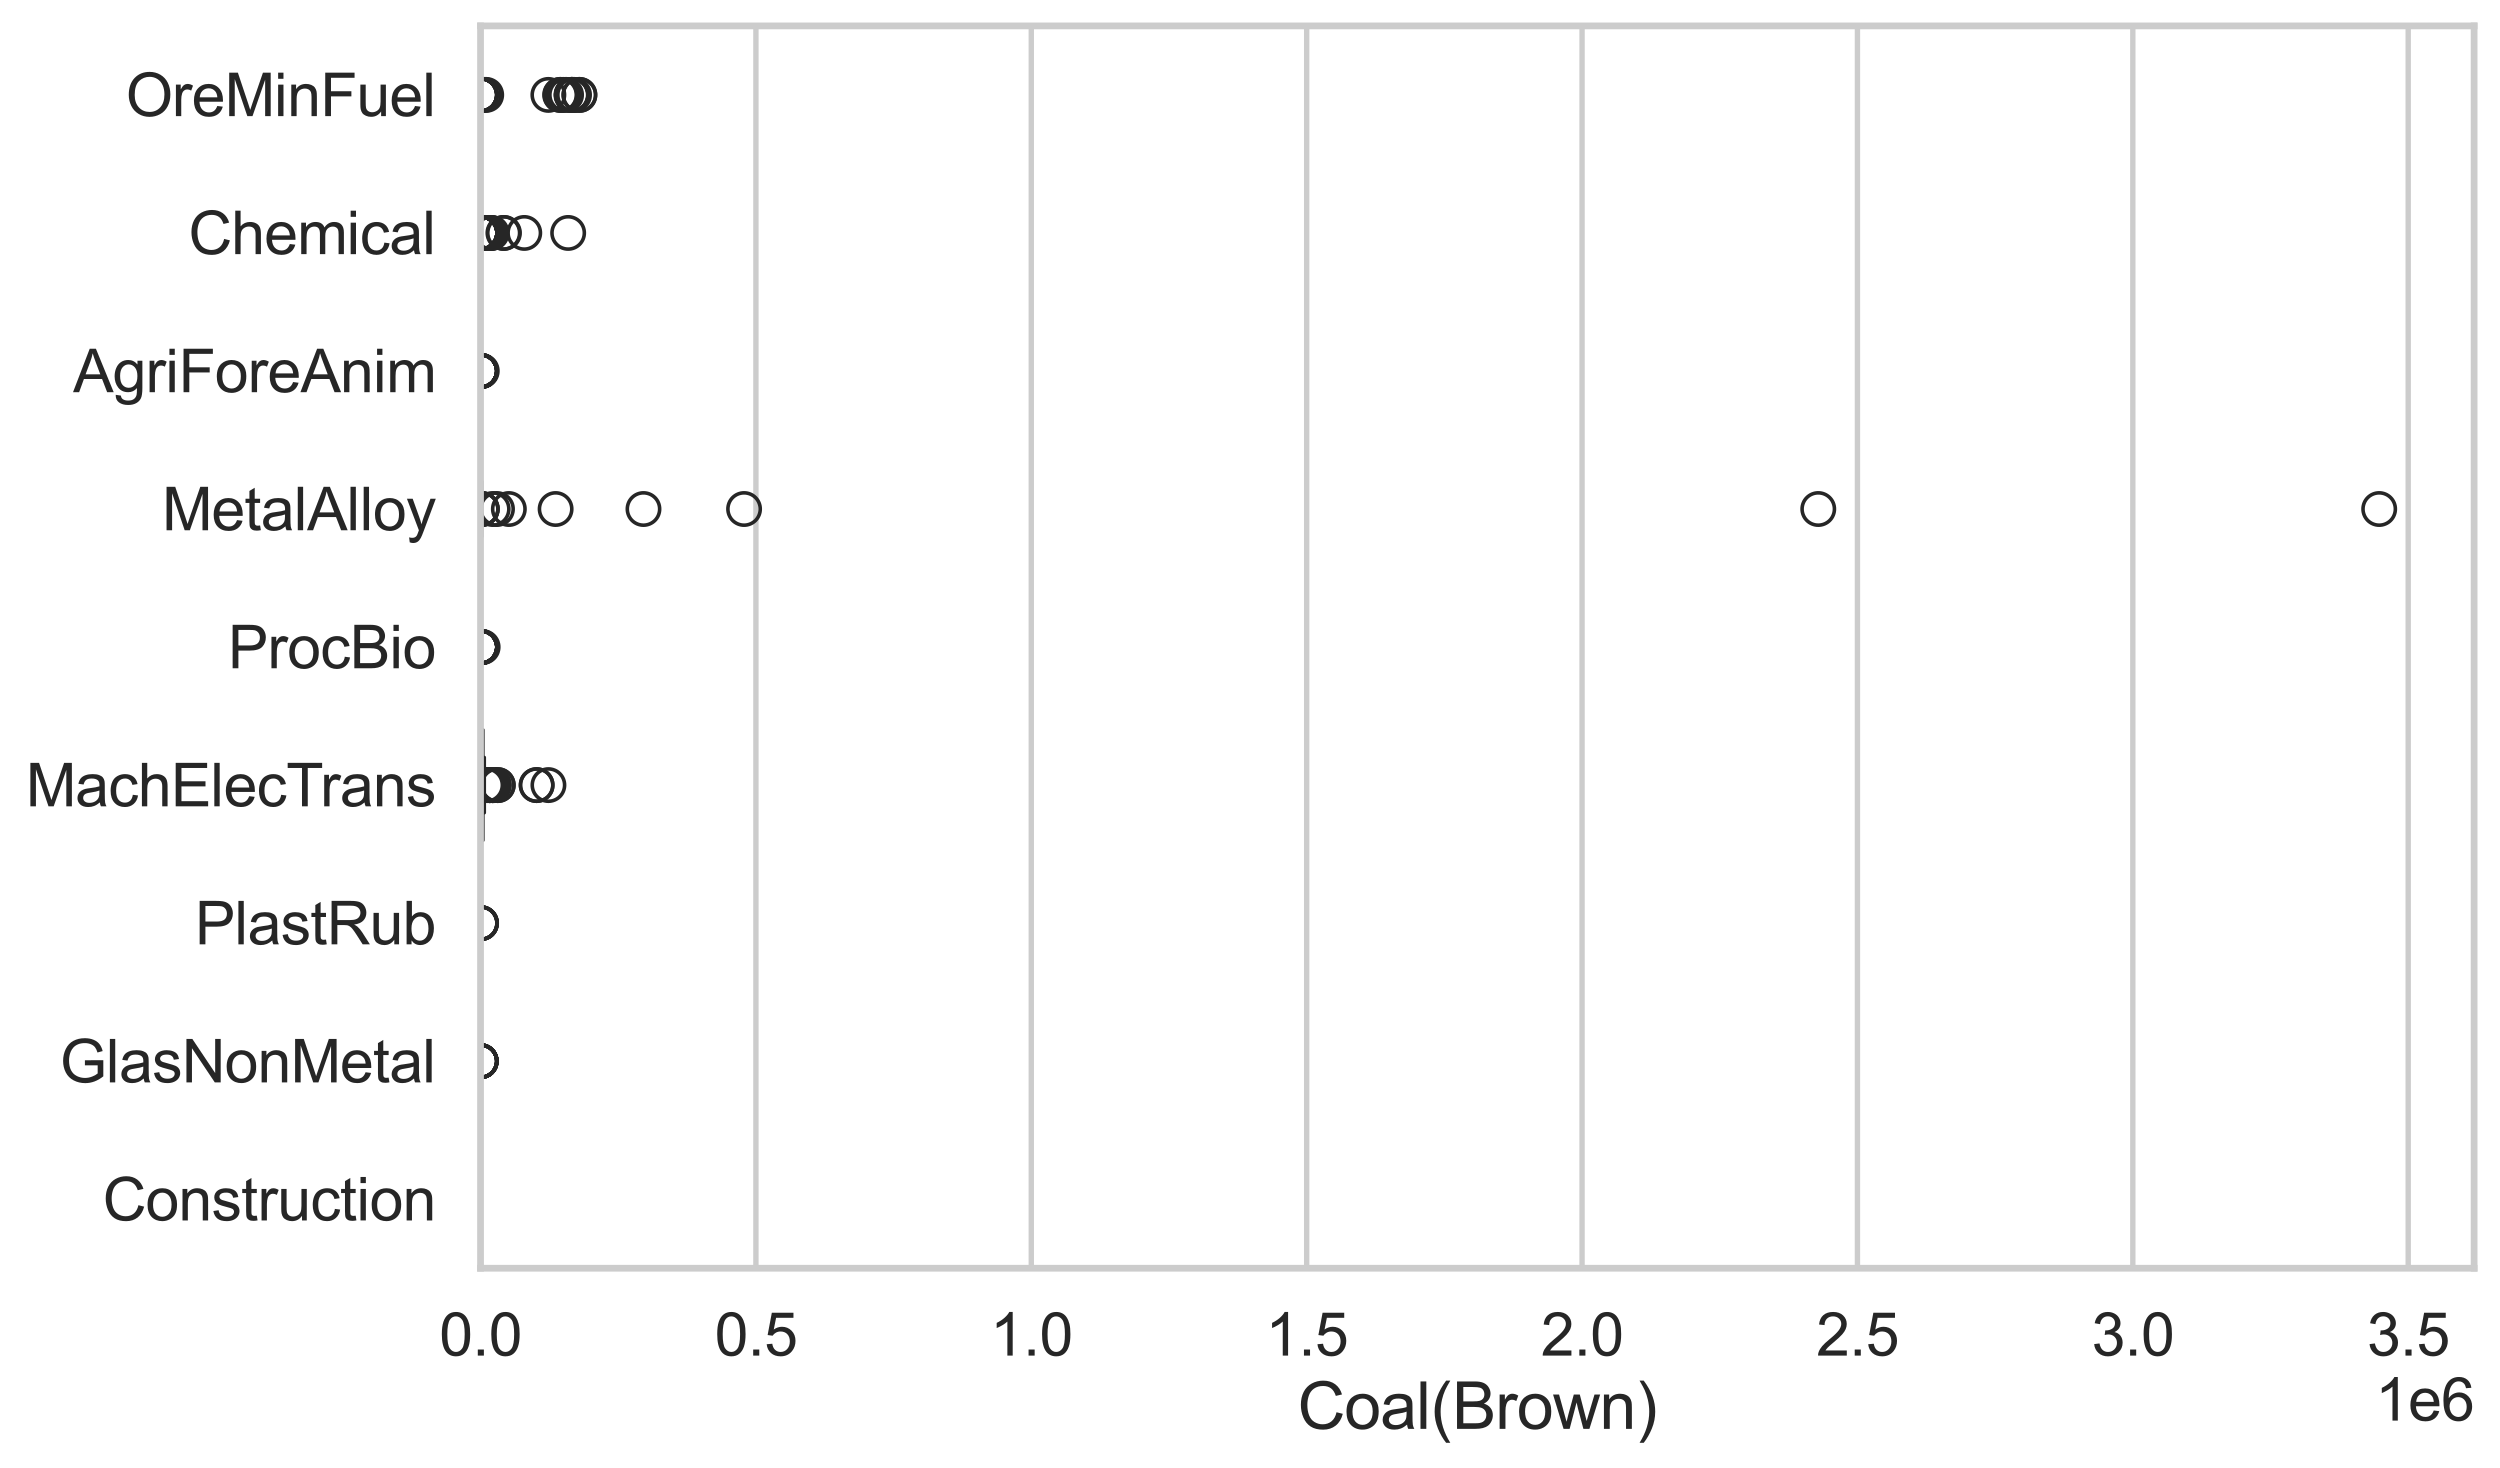 <?xml version="1.0" encoding="utf-8" standalone="no"?>
<!DOCTYPE svg PUBLIC "-//W3C//DTD SVG 1.1//EN"
  "http://www.w3.org/Graphics/SVG/1.1/DTD/svg11.dtd">
<svg xmlns:xlink="http://www.w3.org/1999/xlink" width="695.577pt" height="408.542pt" viewBox="0 0 695.577 408.542" xmlns="http://www.w3.org/2000/svg" version="1.1">
 <defs>
  <style type="text/css">*{stroke-linejoin: round; stroke-linecap: butt}</style>
 </defs>
 <g id="figure_1">
  <g id="patch_1">
   <path d="M 0 408.542 
L 695.577 408.542 
L 695.577 0 
L 0 0 
z
" style="fill: #ffffff"/>
  </g>
  <g id="axes_1">
   <g id="patch_2">
    <path d="M 133.697 352.86 
L 688.377 352.86 
L 688.377 7.2 
L 133.697 7.2 
z
" style="fill: #ffffff"/>
   </g>
   <g id="matplotlib.axis_1">
    <g id="xtick_1">
     <g id="line2d_1">
      <path d="M 133.697 352.86 
L 133.697 7.2 
" clip-path="url(#pe0e0d4c6db)" style="fill: none; stroke: #cccccc; stroke-width: 1.5; stroke-linecap: round"/>
     </g>
     <g id="text_1">
      <!-- 0.0 -->
      <g style="fill: #262626" transform="translate(122.229 377.17) scale(0.165 -0.165)">
       <defs>
        <path id="ArialMT-30" d="M 266 2259 
Q 266 3072 433 3567 
Q 600 4063 929 4331 
Q 1259 4600 1759 4600 
Q 2128 4600 2406 4451 
Q 2684 4303 2865 4023 
Q 3047 3744 3150 3342 
Q 3253 2941 3253 2259 
Q 3253 1453 3087 958 
Q 2922 463 2592 192 
Q 2263 -78 1759 -78 
Q 1097 -78 719 397 
Q 266 969 266 2259 
z
M 844 2259 
Q 844 1131 1108 757 
Q 1372 384 1759 384 
Q 2147 384 2411 759 
Q 2675 1134 2675 2259 
Q 2675 3391 2411 3762 
Q 2147 4134 1753 4134 
Q 1366 4134 1134 3806 
Q 844 3388 844 2259 
z
" transform="scale(0.016)"/>
        <path id="ArialMT-2e" d="M 581 0 
L 581 641 
L 1222 641 
L 1222 0 
L 581 0 
z
" transform="scale(0.016)"/>
       </defs>
       <use xlink:href="#ArialMT-30"/>
       <use xlink:href="#ArialMT-2e" transform="translate(55.615 0)"/>
       <use xlink:href="#ArialMT-30" transform="translate(83.398 0)"/>
      </g>
     </g>
    </g>
    <g id="xtick_2">
     <g id="line2d_2">
      <path d="M 210.317 352.86 
L 210.317 7.2 
" clip-path="url(#pe0e0d4c6db)" style="fill: none; stroke: #cccccc; stroke-width: 1.5; stroke-linecap: round"/>
     </g>
     <g id="text_2">
      <!-- 0.5 -->
      <g style="fill: #262626" transform="translate(198.85 377.17) scale(0.165 -0.165)">
       <defs>
        <path id="ArialMT-35" d="M 266 1200 
L 856 1250 
Q 922 819 1161 601 
Q 1400 384 1738 384 
Q 2144 384 2425 690 
Q 2706 997 2706 1503 
Q 2706 1984 2436 2262 
Q 2166 2541 1728 2541 
Q 1456 2541 1237 2417 
Q 1019 2294 894 2097 
L 366 2166 
L 809 4519 
L 3088 4519 
L 3088 3981 
L 1259 3981 
L 1013 2750 
Q 1425 3038 1878 3038 
Q 2478 3038 2890 2622 
Q 3303 2206 3303 1553 
Q 3303 931 2941 478 
Q 2500 -78 1738 -78 
Q 1113 -78 717 272 
Q 322 622 266 1200 
z
" transform="scale(0.016)"/>
       </defs>
       <use xlink:href="#ArialMT-30"/>
       <use xlink:href="#ArialMT-2e" transform="translate(55.615 0)"/>
       <use xlink:href="#ArialMT-35" transform="translate(83.398 0)"/>
      </g>
     </g>
    </g>
    <g id="xtick_3">
     <g id="line2d_3">
      <path d="M 286.937 352.86 
L 286.937 7.2 
" clip-path="url(#pe0e0d4c6db)" style="fill: none; stroke: #cccccc; stroke-width: 1.5; stroke-linecap: round"/>
     </g>
     <g id="text_3">
      <!-- 1.0 -->
      <g style="fill: #262626" transform="translate(275.47 377.17) scale(0.165 -0.165)">
       <defs>
        <path id="ArialMT-31" d="M 2384 0 
L 1822 0 
L 1822 3584 
Q 1619 3391 1289 3197 
Q 959 3003 697 2906 
L 697 3450 
Q 1169 3672 1522 3987 
Q 1875 4303 2022 4600 
L 2384 4600 
L 2384 0 
z
" transform="scale(0.016)"/>
       </defs>
       <use xlink:href="#ArialMT-31"/>
       <use xlink:href="#ArialMT-2e" transform="translate(55.615 0)"/>
       <use xlink:href="#ArialMT-30" transform="translate(83.398 0)"/>
      </g>
     </g>
    </g>
    <g id="xtick_4">
     <g id="line2d_4">
      <path d="M 363.557 352.86 
L 363.557 7.2 
" clip-path="url(#pe0e0d4c6db)" style="fill: none; stroke: #cccccc; stroke-width: 1.5; stroke-linecap: round"/>
     </g>
     <g id="text_4">
      <!-- 1.5 -->
      <g style="fill: #262626" transform="translate(352.09 377.17) scale(0.165 -0.165)">
       <use xlink:href="#ArialMT-31"/>
       <use xlink:href="#ArialMT-2e" transform="translate(55.615 0)"/>
       <use xlink:href="#ArialMT-35" transform="translate(83.398 0)"/>
      </g>
     </g>
    </g>
    <g id="xtick_5">
     <g id="line2d_5">
      <path d="M 440.177 352.86 
L 440.177 7.2 
" clip-path="url(#pe0e0d4c6db)" style="fill: none; stroke: #cccccc; stroke-width: 1.5; stroke-linecap: round"/>
     </g>
     <g id="text_5">
      <!-- 2.0 -->
      <g style="fill: #262626" transform="translate(428.71 377.17) scale(0.165 -0.165)">
       <defs>
        <path id="ArialMT-32" d="M 3222 541 
L 3222 0 
L 194 0 
Q 188 203 259 391 
Q 375 700 629 1000 
Q 884 1300 1366 1694 
Q 2113 2306 2375 2664 
Q 2638 3022 2638 3341 
Q 2638 3675 2398 3904 
Q 2159 4134 1775 4134 
Q 1369 4134 1125 3890 
Q 881 3647 878 3216 
L 300 3275 
Q 359 3922 746 4261 
Q 1134 4600 1788 4600 
Q 2447 4600 2831 4234 
Q 3216 3869 3216 3328 
Q 3216 3053 3103 2787 
Q 2991 2522 2730 2228 
Q 2469 1934 1863 1422 
Q 1356 997 1212 845 
Q 1069 694 975 541 
L 3222 541 
z
" transform="scale(0.016)"/>
       </defs>
       <use xlink:href="#ArialMT-32"/>
       <use xlink:href="#ArialMT-2e" transform="translate(55.615 0)"/>
       <use xlink:href="#ArialMT-30" transform="translate(83.398 0)"/>
      </g>
     </g>
    </g>
    <g id="xtick_6">
     <g id="line2d_6">
      <path d="M 516.797 352.86 
L 516.797 7.2 
" clip-path="url(#pe0e0d4c6db)" style="fill: none; stroke: #cccccc; stroke-width: 1.5; stroke-linecap: round"/>
     </g>
     <g id="text_6">
      <!-- 2.5 -->
      <g style="fill: #262626" transform="translate(505.33 377.17) scale(0.165 -0.165)">
       <use xlink:href="#ArialMT-32"/>
       <use xlink:href="#ArialMT-2e" transform="translate(55.615 0)"/>
       <use xlink:href="#ArialMT-35" transform="translate(83.398 0)"/>
      </g>
     </g>
    </g>
    <g id="xtick_7">
     <g id="line2d_7">
      <path d="M 593.417 352.86 
L 593.417 7.2 
" clip-path="url(#pe0e0d4c6db)" style="fill: none; stroke: #cccccc; stroke-width: 1.5; stroke-linecap: round"/>
     </g>
     <g id="text_7">
      <!-- 3.0 -->
      <g style="fill: #262626" transform="translate(581.95 377.17) scale(0.165 -0.165)">
       <defs>
        <path id="ArialMT-33" d="M 269 1209 
L 831 1284 
Q 928 806 1161 595 
Q 1394 384 1728 384 
Q 2125 384 2398 659 
Q 2672 934 2672 1341 
Q 2672 1728 2419 1979 
Q 2166 2231 1775 2231 
Q 1616 2231 1378 2169 
L 1441 2663 
Q 1497 2656 1531 2656 
Q 1891 2656 2178 2843 
Q 2466 3031 2466 3422 
Q 2466 3731 2256 3934 
Q 2047 4138 1716 4138 
Q 1388 4138 1169 3931 
Q 950 3725 888 3313 
L 325 3413 
Q 428 3978 793 4289 
Q 1159 4600 1703 4600 
Q 2078 4600 2393 4439 
Q 2709 4278 2876 4000 
Q 3044 3722 3044 3409 
Q 3044 3113 2884 2869 
Q 2725 2625 2413 2481 
Q 2819 2388 3044 2092 
Q 3269 1797 3269 1353 
Q 3269 753 2831 336 
Q 2394 -81 1725 -81 
Q 1122 -81 723 278 
Q 325 638 269 1209 
z
" transform="scale(0.016)"/>
       </defs>
       <use xlink:href="#ArialMT-33"/>
       <use xlink:href="#ArialMT-2e" transform="translate(55.615 0)"/>
       <use xlink:href="#ArialMT-30" transform="translate(83.398 0)"/>
      </g>
     </g>
    </g>
    <g id="xtick_8">
     <g id="line2d_8">
      <path d="M 670.037 352.86 
L 670.037 7.2 
" clip-path="url(#pe0e0d4c6db)" style="fill: none; stroke: #cccccc; stroke-width: 1.5; stroke-linecap: round"/>
     </g>
     <g id="text_8">
      <!-- 3.5 -->
      <g style="fill: #262626" transform="translate(658.57 377.17) scale(0.165 -0.165)">
       <use xlink:href="#ArialMT-33"/>
       <use xlink:href="#ArialMT-2e" transform="translate(55.615 0)"/>
       <use xlink:href="#ArialMT-35" transform="translate(83.398 0)"/>
      </g>
     </g>
    </g>
    <g id="text_9">
     <!-- Coal(Brown) -->
     <g style="fill: #262626" transform="translate(361.025 397.553) scale(0.18 -0.18)">
      <defs>
       <path id="ArialMT-43" d="M 3763 1606 
L 4369 1453 
Q 4178 706 3683 314 
Q 3188 -78 2472 -78 
Q 1731 -78 1267 223 
Q 803 525 561 1097 
Q 319 1669 319 2325 
Q 319 3041 592 3573 
Q 866 4106 1370 4382 
Q 1875 4659 2481 4659 
Q 3169 4659 3637 4309 
Q 4106 3959 4291 3325 
L 3694 3184 
Q 3534 3684 3231 3912 
Q 2928 4141 2469 4141 
Q 1941 4141 1586 3887 
Q 1231 3634 1087 3207 
Q 944 2781 944 2328 
Q 944 1744 1114 1308 
Q 1284 872 1643 656 
Q 2003 441 2422 441 
Q 2931 441 3284 734 
Q 3638 1028 3763 1606 
z
" transform="scale(0.016)"/>
       <path id="ArialMT-6f" d="M 213 1659 
Q 213 2581 725 3025 
Q 1153 3394 1769 3394 
Q 2453 3394 2887 2945 
Q 3322 2497 3322 1706 
Q 3322 1066 3130 698 
Q 2938 331 2570 128 
Q 2203 -75 1769 -75 
Q 1072 -75 642 372 
Q 213 819 213 1659 
z
M 791 1659 
Q 791 1022 1069 705 
Q 1347 388 1769 388 
Q 2188 388 2466 706 
Q 2744 1025 2744 1678 
Q 2744 2294 2464 2611 
Q 2184 2928 1769 2928 
Q 1347 2928 1069 2612 
Q 791 2297 791 1659 
z
" transform="scale(0.016)"/>
       <path id="ArialMT-61" d="M 2588 409 
Q 2275 144 1986 34 
Q 1697 -75 1366 -75 
Q 819 -75 525 192 
Q 231 459 231 875 
Q 231 1119 342 1320 
Q 453 1522 633 1644 
Q 813 1766 1038 1828 
Q 1203 1872 1538 1913 
Q 2219 1994 2541 2106 
Q 2544 2222 2544 2253 
Q 2544 2597 2384 2738 
Q 2169 2928 1744 2928 
Q 1347 2928 1158 2789 
Q 969 2650 878 2297 
L 328 2372 
Q 403 2725 575 2942 
Q 747 3159 1072 3276 
Q 1397 3394 1825 3394 
Q 2250 3394 2515 3294 
Q 2781 3194 2906 3042 
Q 3031 2891 3081 2659 
Q 3109 2516 3109 2141 
L 3109 1391 
Q 3109 606 3145 398 
Q 3181 191 3288 0 
L 2700 0 
Q 2613 175 2588 409 
z
M 2541 1666 
Q 2234 1541 1622 1453 
Q 1275 1403 1131 1340 
Q 988 1278 909 1158 
Q 831 1038 831 891 
Q 831 666 1001 516 
Q 1172 366 1500 366 
Q 1825 366 2078 508 
Q 2331 650 2450 897 
Q 2541 1088 2541 1459 
L 2541 1666 
z
" transform="scale(0.016)"/>
       <path id="ArialMT-6c" d="M 409 0 
L 409 4581 
L 972 4581 
L 972 0 
L 409 0 
z
" transform="scale(0.016)"/>
       <path id="ArialMT-28" d="M 1497 -1347 
Q 1031 -759 709 28 
Q 388 816 388 1659 
Q 388 2403 628 3084 
Q 909 3875 1497 4659 
L 1900 4659 
Q 1522 4009 1400 3731 
Q 1209 3300 1100 2831 
Q 966 2247 966 1656 
Q 966 153 1900 -1347 
L 1497 -1347 
z
" transform="scale(0.016)"/>
       <path id="ArialMT-42" d="M 469 0 
L 469 4581 
L 2188 4581 
Q 2713 4581 3030 4442 
Q 3347 4303 3526 4014 
Q 3706 3725 3706 3409 
Q 3706 3116 3547 2856 
Q 3388 2597 3066 2438 
Q 3481 2316 3704 2022 
Q 3928 1728 3928 1328 
Q 3928 1006 3792 729 
Q 3656 453 3456 303 
Q 3256 153 2954 76 
Q 2653 0 2216 0 
L 469 0 
z
M 1075 2656 
L 2066 2656 
Q 2469 2656 2644 2709 
Q 2875 2778 2992 2937 
Q 3109 3097 3109 3338 
Q 3109 3566 3000 3739 
Q 2891 3913 2687 3977 
Q 2484 4041 1991 4041 
L 1075 4041 
L 1075 2656 
z
M 1075 541 
L 2216 541 
Q 2509 541 2628 563 
Q 2838 600 2978 687 
Q 3119 775 3209 942 
Q 3300 1109 3300 1328 
Q 3300 1584 3169 1773 
Q 3038 1963 2805 2039 
Q 2572 2116 2134 2116 
L 1075 2116 
L 1075 541 
z
" transform="scale(0.016)"/>
       <path id="ArialMT-72" d="M 416 0 
L 416 3319 
L 922 3319 
L 922 2816 
Q 1116 3169 1280 3281 
Q 1444 3394 1641 3394 
Q 1925 3394 2219 3213 
L 2025 2691 
Q 1819 2813 1613 2813 
Q 1428 2813 1281 2702 
Q 1134 2591 1072 2394 
Q 978 2094 978 1738 
L 978 0 
L 416 0 
z
" transform="scale(0.016)"/>
       <path id="ArialMT-77" d="M 1034 0 
L 19 3319 
L 600 3319 
L 1128 1403 
L 1325 691 
Q 1338 744 1497 1375 
L 2025 3319 
L 2603 3319 
L 3100 1394 
L 3266 759 
L 3456 1400 
L 4025 3319 
L 4572 3319 
L 3534 0 
L 2950 0 
L 2422 1988 
L 2294 2553 
L 1622 0 
L 1034 0 
z
" transform="scale(0.016)"/>
       <path id="ArialMT-6e" d="M 422 0 
L 422 3319 
L 928 3319 
L 928 2847 
Q 1294 3394 1984 3394 
Q 2284 3394 2536 3286 
Q 2788 3178 2913 3003 
Q 3038 2828 3088 2588 
Q 3119 2431 3119 2041 
L 3119 0 
L 2556 0 
L 2556 2019 
Q 2556 2363 2490 2533 
Q 2425 2703 2258 2804 
Q 2091 2906 1866 2906 
Q 1506 2906 1245 2678 
Q 984 2450 984 1813 
L 984 0 
L 422 0 
z
" transform="scale(0.016)"/>
       <path id="ArialMT-29" d="M 791 -1347 
L 388 -1347 
Q 1322 153 1322 1656 
Q 1322 2244 1188 2822 
Q 1081 3291 891 3722 
Q 769 4003 388 4659 
L 791 4659 
Q 1378 3875 1659 3084 
Q 1900 2403 1900 1659 
Q 1900 816 1576 28 
Q 1253 -759 791 -1347 
z
" transform="scale(0.016)"/>
      </defs>
      <use xlink:href="#ArialMT-43"/>
      <use xlink:href="#ArialMT-6f" transform="translate(72.217 0)"/>
      <use xlink:href="#ArialMT-61" transform="translate(127.832 0)"/>
      <use xlink:href="#ArialMT-6c" transform="translate(183.447 0)"/>
      <use xlink:href="#ArialMT-28" transform="translate(205.664 0)"/>
      <use xlink:href="#ArialMT-42" transform="translate(238.965 0)"/>
      <use xlink:href="#ArialMT-72" transform="translate(305.664 0)"/>
      <use xlink:href="#ArialMT-6f" transform="translate(338.965 0)"/>
      <use xlink:href="#ArialMT-77" transform="translate(394.58 0)"/>
      <use xlink:href="#ArialMT-6e" transform="translate(466.797 0)"/>
      <use xlink:href="#ArialMT-29" transform="translate(522.412 0)"/>
     </g>
    </g>
    <g id="text_10">
     <!-- 1e6 -->
     <g style="fill: #262626" transform="translate(660.85 395.26) scale(0.165 -0.165)">
      <defs>
       <path id="ArialMT-65" d="M 2694 1069 
L 3275 997 
Q 3138 488 2766 206 
Q 2394 -75 1816 -75 
Q 1088 -75 661 373 
Q 234 822 234 1631 
Q 234 2469 665 2931 
Q 1097 3394 1784 3394 
Q 2450 3394 2872 2941 
Q 3294 2488 3294 1666 
Q 3294 1616 3291 1516 
L 816 1516 
Q 847 969 1125 678 
Q 1403 388 1819 388 
Q 2128 388 2347 550 
Q 2566 713 2694 1069 
z
M 847 1978 
L 2700 1978 
Q 2663 2397 2488 2606 
Q 2219 2931 1791 2931 
Q 1403 2931 1139 2672 
Q 875 2413 847 1978 
z
" transform="scale(0.016)"/>
       <path id="ArialMT-36" d="M 3184 3459 
L 2625 3416 
Q 2550 3747 2413 3897 
Q 2184 4138 1850 4138 
Q 1581 4138 1378 3988 
Q 1113 3794 959 3422 
Q 806 3050 800 2363 
Q 1003 2672 1297 2822 
Q 1591 2972 1913 2972 
Q 2475 2972 2870 2558 
Q 3266 2144 3266 1488 
Q 3266 1056 3080 686 
Q 2894 316 2569 119 
Q 2244 -78 1831 -78 
Q 1128 -78 684 439 
Q 241 956 241 2144 
Q 241 3472 731 4075 
Q 1159 4600 1884 4600 
Q 2425 4600 2770 4297 
Q 3116 3994 3184 3459 
z
M 888 1484 
Q 888 1194 1011 928 
Q 1134 663 1356 523 
Q 1578 384 1822 384 
Q 2178 384 2434 671 
Q 2691 959 2691 1453 
Q 2691 1928 2437 2201 
Q 2184 2475 1800 2475 
Q 1419 2475 1153 2201 
Q 888 1928 888 1484 
z
" transform="scale(0.016)"/>
      </defs>
      <use xlink:href="#ArialMT-31"/>
      <use xlink:href="#ArialMT-65" transform="translate(55.615 0)"/>
      <use xlink:href="#ArialMT-36" transform="translate(111.23 0)"/>
     </g>
    </g>
   </g>
   <g id="matplotlib.axis_2">
    <g id="ytick_1">
     <g id="text_11">
      <!-- OreMinFuel -->
      <g style="fill: #262626" transform="translate(35.013 32.309) scale(0.165 -0.165)">
       <defs>
        <path id="ArialMT-4f" d="M 309 2231 
Q 309 3372 921 4017 
Q 1534 4663 2503 4663 
Q 3138 4663 3647 4359 
Q 4156 4056 4423 3514 
Q 4691 2972 4691 2284 
Q 4691 1588 4409 1038 
Q 4128 488 3612 205 
Q 3097 -78 2500 -78 
Q 1853 -78 1343 234 
Q 834 547 571 1087 
Q 309 1628 309 2231 
z
M 934 2222 
Q 934 1394 1379 917 
Q 1825 441 2497 441 
Q 3181 441 3623 922 
Q 4066 1403 4066 2288 
Q 4066 2847 3877 3264 
Q 3688 3681 3323 3911 
Q 2959 4141 2506 4141 
Q 1863 4141 1398 3698 
Q 934 3256 934 2222 
z
" transform="scale(0.016)"/>
        <path id="ArialMT-4d" d="M 475 0 
L 475 4581 
L 1388 4581 
L 2472 1338 
Q 2622 884 2691 659 
Q 2769 909 2934 1394 
L 4031 4581 
L 4847 4581 
L 4847 0 
L 4263 0 
L 4263 3834 
L 2931 0 
L 2384 0 
L 1059 3900 
L 1059 0 
L 475 0 
z
" transform="scale(0.016)"/>
        <path id="ArialMT-69" d="M 425 3934 
L 425 4581 
L 988 4581 
L 988 3934 
L 425 3934 
z
M 425 0 
L 425 3319 
L 988 3319 
L 988 0 
L 425 0 
z
" transform="scale(0.016)"/>
        <path id="ArialMT-46" d="M 525 0 
L 525 4581 
L 3616 4581 
L 3616 4041 
L 1131 4041 
L 1131 2622 
L 3281 2622 
L 3281 2081 
L 1131 2081 
L 1131 0 
L 525 0 
z
" transform="scale(0.016)"/>
        <path id="ArialMT-75" d="M 2597 0 
L 2597 488 
Q 2209 -75 1544 -75 
Q 1250 -75 995 37 
Q 741 150 617 320 
Q 494 491 444 738 
Q 409 903 409 1263 
L 409 3319 
L 972 3319 
L 972 1478 
Q 972 1038 1006 884 
Q 1059 663 1231 536 
Q 1403 409 1656 409 
Q 1909 409 2131 539 
Q 2353 669 2445 892 
Q 2538 1116 2538 1541 
L 2538 3319 
L 3100 3319 
L 3100 0 
L 2597 0 
z
" transform="scale(0.016)"/>
       </defs>
       <use xlink:href="#ArialMT-4f"/>
       <use xlink:href="#ArialMT-72" transform="translate(77.783 0)"/>
       <use xlink:href="#ArialMT-65" transform="translate(111.084 0)"/>
       <use xlink:href="#ArialMT-4d" transform="translate(166.699 0)"/>
       <use xlink:href="#ArialMT-69" transform="translate(250 0)"/>
       <use xlink:href="#ArialMT-6e" transform="translate(272.217 0)"/>
       <use xlink:href="#ArialMT-46" transform="translate(327.832 0)"/>
       <use xlink:href="#ArialMT-75" transform="translate(388.916 0)"/>
       <use xlink:href="#ArialMT-65" transform="translate(444.531 0)"/>
       <use xlink:href="#ArialMT-6c" transform="translate(500.146 0)"/>
      </g>
     </g>
    </g>
    <g id="ytick_2">
     <g id="text_12">
      <!-- Chemical -->
      <g style="fill: #262626" transform="translate(52.428 70.715) scale(0.165 -0.165)">
       <defs>
        <path id="ArialMT-68" d="M 422 0 
L 422 4581 
L 984 4581 
L 984 2938 
Q 1378 3394 1978 3394 
Q 2347 3394 2619 3248 
Q 2891 3103 3008 2847 
Q 3125 2591 3125 2103 
L 3125 0 
L 2563 0 
L 2563 2103 
Q 2563 2525 2380 2717 
Q 2197 2909 1863 2909 
Q 1613 2909 1392 2779 
Q 1172 2650 1078 2428 
Q 984 2206 984 1816 
L 984 0 
L 422 0 
z
" transform="scale(0.016)"/>
        <path id="ArialMT-6d" d="M 422 0 
L 422 3319 
L 925 3319 
L 925 2853 
Q 1081 3097 1340 3245 
Q 1600 3394 1931 3394 
Q 2300 3394 2536 3241 
Q 2772 3088 2869 2813 
Q 3263 3394 3894 3394 
Q 4388 3394 4653 3120 
Q 4919 2847 4919 2278 
L 4919 0 
L 4359 0 
L 4359 2091 
Q 4359 2428 4304 2576 
Q 4250 2725 4106 2815 
Q 3963 2906 3769 2906 
Q 3419 2906 3187 2673 
Q 2956 2441 2956 1928 
L 2956 0 
L 2394 0 
L 2394 2156 
Q 2394 2531 2256 2718 
Q 2119 2906 1806 2906 
Q 1569 2906 1367 2781 
Q 1166 2656 1075 2415 
Q 984 2175 984 1722 
L 984 0 
L 422 0 
z
" transform="scale(0.016)"/>
        <path id="ArialMT-63" d="M 2588 1216 
L 3141 1144 
Q 3050 572 2676 248 
Q 2303 -75 1759 -75 
Q 1078 -75 664 370 
Q 250 816 250 1647 
Q 250 2184 428 2587 
Q 606 2991 970 3192 
Q 1334 3394 1763 3394 
Q 2303 3394 2647 3120 
Q 2991 2847 3088 2344 
L 2541 2259 
Q 2463 2594 2264 2762 
Q 2066 2931 1784 2931 
Q 1359 2931 1093 2626 
Q 828 2322 828 1663 
Q 828 994 1084 691 
Q 1341 388 1753 388 
Q 2084 388 2306 591 
Q 2528 794 2588 1216 
z
" transform="scale(0.016)"/>
       </defs>
       <use xlink:href="#ArialMT-43"/>
       <use xlink:href="#ArialMT-68" transform="translate(72.217 0)"/>
       <use xlink:href="#ArialMT-65" transform="translate(127.832 0)"/>
       <use xlink:href="#ArialMT-6d" transform="translate(183.447 0)"/>
       <use xlink:href="#ArialMT-69" transform="translate(266.748 0)"/>
       <use xlink:href="#ArialMT-63" transform="translate(288.965 0)"/>
       <use xlink:href="#ArialMT-61" transform="translate(338.965 0)"/>
       <use xlink:href="#ArialMT-6c" transform="translate(394.58 0)"/>
      </g>
     </g>
    </g>
    <g id="ytick_3">
     <g id="text_13">
      <!-- AgriForeAnim -->
      <g style="fill: #262626" transform="translate(20.341 109.122) scale(0.165 -0.165)">
       <defs>
        <path id="ArialMT-41" d="M -9 0 
L 1750 4581 
L 2403 4581 
L 4278 0 
L 3588 0 
L 3053 1388 
L 1138 1388 
L 634 0 
L -9 0 
z
M 1313 1881 
L 2866 1881 
L 2388 3150 
Q 2169 3728 2063 4100 
Q 1975 3659 1816 3225 
L 1313 1881 
z
" transform="scale(0.016)"/>
        <path id="ArialMT-67" d="M 319 -275 
L 866 -356 
Q 900 -609 1056 -725 
Q 1266 -881 1628 -881 
Q 2019 -881 2231 -725 
Q 2444 -569 2519 -288 
Q 2563 -116 2559 434 
Q 2191 0 1641 0 
Q 956 0 581 494 
Q 206 988 206 1678 
Q 206 2153 378 2554 
Q 550 2956 876 3175 
Q 1203 3394 1644 3394 
Q 2231 3394 2613 2919 
L 2613 3319 
L 3131 3319 
L 3131 450 
Q 3131 -325 2973 -648 
Q 2816 -972 2473 -1159 
Q 2131 -1347 1631 -1347 
Q 1038 -1347 672 -1080 
Q 306 -813 319 -275 
z
M 784 1719 
Q 784 1066 1043 766 
Q 1303 466 1694 466 
Q 2081 466 2343 764 
Q 2606 1063 2606 1700 
Q 2606 2309 2336 2618 
Q 2066 2928 1684 2928 
Q 1309 2928 1046 2623 
Q 784 2319 784 1719 
z
" transform="scale(0.016)"/>
       </defs>
       <use xlink:href="#ArialMT-41"/>
       <use xlink:href="#ArialMT-67" transform="translate(66.699 0)"/>
       <use xlink:href="#ArialMT-72" transform="translate(122.314 0)"/>
       <use xlink:href="#ArialMT-69" transform="translate(155.615 0)"/>
       <use xlink:href="#ArialMT-46" transform="translate(177.832 0)"/>
       <use xlink:href="#ArialMT-6f" transform="translate(238.916 0)"/>
       <use xlink:href="#ArialMT-72" transform="translate(294.531 0)"/>
       <use xlink:href="#ArialMT-65" transform="translate(327.832 0)"/>
       <use xlink:href="#ArialMT-41" transform="translate(383.447 0)"/>
       <use xlink:href="#ArialMT-6e" transform="translate(450.146 0)"/>
       <use xlink:href="#ArialMT-69" transform="translate(505.762 0)"/>
       <use xlink:href="#ArialMT-6d" transform="translate(527.979 0)"/>
      </g>
     </g>
    </g>
    <g id="ytick_4">
     <g id="text_14">
      <!-- MetalAlloy -->
      <g style="fill: #262626" transform="translate(45.088 147.529) scale(0.165 -0.165)">
       <defs>
        <path id="ArialMT-74" d="M 1650 503 
L 1731 6 
Q 1494 -44 1306 -44 
Q 1000 -44 831 53 
Q 663 150 594 308 
Q 525 466 525 972 
L 525 2881 
L 113 2881 
L 113 3319 
L 525 3319 
L 525 4141 
L 1084 4478 
L 1084 3319 
L 1650 3319 
L 1650 2881 
L 1084 2881 
L 1084 941 
Q 1084 700 1114 631 
Q 1144 563 1211 522 
Q 1278 481 1403 481 
Q 1497 481 1650 503 
z
" transform="scale(0.016)"/>
        <path id="ArialMT-79" d="M 397 -1278 
L 334 -750 
Q 519 -800 656 -800 
Q 844 -800 956 -737 
Q 1069 -675 1141 -563 
Q 1194 -478 1313 -144 
Q 1328 -97 1363 -6 
L 103 3319 
L 709 3319 
L 1400 1397 
Q 1534 1031 1641 628 
Q 1738 1016 1872 1384 
L 2581 3319 
L 3144 3319 
L 1881 -56 
Q 1678 -603 1566 -809 
Q 1416 -1088 1222 -1217 
Q 1028 -1347 759 -1347 
Q 597 -1347 397 -1278 
z
" transform="scale(0.016)"/>
       </defs>
       <use xlink:href="#ArialMT-4d"/>
       <use xlink:href="#ArialMT-65" transform="translate(83.301 0)"/>
       <use xlink:href="#ArialMT-74" transform="translate(138.916 0)"/>
       <use xlink:href="#ArialMT-61" transform="translate(166.699 0)"/>
       <use xlink:href="#ArialMT-6c" transform="translate(222.314 0)"/>
       <use xlink:href="#ArialMT-41" transform="translate(244.531 0)"/>
       <use xlink:href="#ArialMT-6c" transform="translate(311.23 0)"/>
       <use xlink:href="#ArialMT-6c" transform="translate(333.447 0)"/>
       <use xlink:href="#ArialMT-6f" transform="translate(355.664 0)"/>
       <use xlink:href="#ArialMT-79" transform="translate(411.279 0)"/>
      </g>
     </g>
    </g>
    <g id="ytick_5">
     <g id="text_15">
      <!-- ProcBio -->
      <g style="fill: #262626" transform="translate(63.424 185.935) scale(0.165 -0.165)">
       <defs>
        <path id="ArialMT-50" d="M 494 0 
L 494 4581 
L 2222 4581 
Q 2678 4581 2919 4538 
Q 3256 4481 3484 4323 
Q 3713 4166 3852 3881 
Q 3991 3597 3991 3256 
Q 3991 2672 3619 2267 
Q 3247 1863 2275 1863 
L 1100 1863 
L 1100 0 
L 494 0 
z
M 1100 2403 
L 2284 2403 
Q 2872 2403 3119 2622 
Q 3366 2841 3366 3238 
Q 3366 3525 3220 3729 
Q 3075 3934 2838 4000 
Q 2684 4041 2272 4041 
L 1100 4041 
L 1100 2403 
z
" transform="scale(0.016)"/>
       </defs>
       <use xlink:href="#ArialMT-50"/>
       <use xlink:href="#ArialMT-72" transform="translate(66.699 0)"/>
       <use xlink:href="#ArialMT-6f" transform="translate(100 0)"/>
       <use xlink:href="#ArialMT-63" transform="translate(155.615 0)"/>
       <use xlink:href="#ArialMT-42" transform="translate(205.615 0)"/>
       <use xlink:href="#ArialMT-69" transform="translate(272.314 0)"/>
       <use xlink:href="#ArialMT-6f" transform="translate(294.531 0)"/>
      </g>
     </g>
    </g>
    <g id="ytick_6">
     <g id="text_16">
      <!-- MachElecTrans -->
      <g style="fill: #262626" transform="translate(7.2 224.342) scale(0.165 -0.165)">
       <defs>
        <path id="ArialMT-45" d="M 506 0 
L 506 4581 
L 3819 4581 
L 3819 4041 
L 1113 4041 
L 1113 2638 
L 3647 2638 
L 3647 2100 
L 1113 2100 
L 1113 541 
L 3925 541 
L 3925 0 
L 506 0 
z
" transform="scale(0.016)"/>
        <path id="ArialMT-54" d="M 1659 0 
L 1659 4041 
L 150 4041 
L 150 4581 
L 3781 4581 
L 3781 4041 
L 2266 4041 
L 2266 0 
L 1659 0 
z
" transform="scale(0.016)"/>
        <path id="ArialMT-73" d="M 197 991 
L 753 1078 
Q 800 744 1014 566 
Q 1228 388 1613 388 
Q 2000 388 2187 545 
Q 2375 703 2375 916 
Q 2375 1106 2209 1216 
Q 2094 1291 1634 1406 
Q 1016 1563 777 1677 
Q 538 1791 414 1992 
Q 291 2194 291 2438 
Q 291 2659 392 2848 
Q 494 3038 669 3163 
Q 800 3259 1026 3326 
Q 1253 3394 1513 3394 
Q 1903 3394 2198 3281 
Q 2494 3169 2634 2976 
Q 2775 2784 2828 2463 
L 2278 2388 
Q 2241 2644 2061 2787 
Q 1881 2931 1553 2931 
Q 1166 2931 1000 2803 
Q 834 2675 834 2503 
Q 834 2394 903 2306 
Q 972 2216 1119 2156 
Q 1203 2125 1616 2013 
Q 2213 1853 2448 1751 
Q 2684 1650 2818 1456 
Q 2953 1263 2953 975 
Q 2953 694 2789 445 
Q 2625 197 2315 61 
Q 2006 -75 1616 -75 
Q 969 -75 630 194 
Q 291 463 197 991 
z
" transform="scale(0.016)"/>
       </defs>
       <use xlink:href="#ArialMT-4d"/>
       <use xlink:href="#ArialMT-61" transform="translate(83.301 0)"/>
       <use xlink:href="#ArialMT-63" transform="translate(138.916 0)"/>
       <use xlink:href="#ArialMT-68" transform="translate(188.916 0)"/>
       <use xlink:href="#ArialMT-45" transform="translate(244.531 0)"/>
       <use xlink:href="#ArialMT-6c" transform="translate(311.23 0)"/>
       <use xlink:href="#ArialMT-65" transform="translate(333.447 0)"/>
       <use xlink:href="#ArialMT-63" transform="translate(389.062 0)"/>
       <use xlink:href="#ArialMT-54" transform="translate(439.062 0)"/>
       <use xlink:href="#ArialMT-72" transform="translate(496.396 0)"/>
       <use xlink:href="#ArialMT-61" transform="translate(529.697 0)"/>
       <use xlink:href="#ArialMT-6e" transform="translate(585.312 0)"/>
       <use xlink:href="#ArialMT-73" transform="translate(640.928 0)"/>
      </g>
     </g>
    </g>
    <g id="ytick_7">
     <g id="text_17">
      <!-- PlastRub -->
      <g style="fill: #262626" transform="translate(54.248 262.749) scale(0.165 -0.165)">
       <defs>
        <path id="ArialMT-52" d="M 503 0 
L 503 4581 
L 2534 4581 
Q 3147 4581 3465 4457 
Q 3784 4334 3975 4021 
Q 4166 3709 4166 3331 
Q 4166 2844 3850 2509 
Q 3534 2175 2875 2084 
Q 3116 1969 3241 1856 
Q 3506 1613 3744 1247 
L 4541 0 
L 3778 0 
L 3172 953 
Q 2906 1366 2734 1584 
Q 2563 1803 2427 1890 
Q 2291 1978 2150 2013 
Q 2047 2034 1813 2034 
L 1109 2034 
L 1109 0 
L 503 0 
z
M 1109 2559 
L 2413 2559 
Q 2828 2559 3062 2645 
Q 3297 2731 3419 2920 
Q 3541 3109 3541 3331 
Q 3541 3656 3305 3865 
Q 3069 4075 2559 4075 
L 1109 4075 
L 1109 2559 
z
" transform="scale(0.016)"/>
        <path id="ArialMT-62" d="M 941 0 
L 419 0 
L 419 4581 
L 981 4581 
L 981 2947 
Q 1338 3394 1891 3394 
Q 2197 3394 2470 3270 
Q 2744 3147 2920 2923 
Q 3097 2700 3197 2384 
Q 3297 2069 3297 1709 
Q 3297 856 2875 390 
Q 2453 -75 1863 -75 
Q 1275 -75 941 416 
L 941 0 
z
M 934 1684 
Q 934 1088 1097 822 
Q 1363 388 1816 388 
Q 2184 388 2453 708 
Q 2722 1028 2722 1663 
Q 2722 2313 2464 2622 
Q 2206 2931 1841 2931 
Q 1472 2931 1203 2611 
Q 934 2291 934 1684 
z
" transform="scale(0.016)"/>
       </defs>
       <use xlink:href="#ArialMT-50"/>
       <use xlink:href="#ArialMT-6c" transform="translate(66.699 0)"/>
       <use xlink:href="#ArialMT-61" transform="translate(88.916 0)"/>
       <use xlink:href="#ArialMT-73" transform="translate(144.531 0)"/>
       <use xlink:href="#ArialMT-74" transform="translate(194.531 0)"/>
       <use xlink:href="#ArialMT-52" transform="translate(222.314 0)"/>
       <use xlink:href="#ArialMT-75" transform="translate(294.531 0)"/>
       <use xlink:href="#ArialMT-62" transform="translate(350.146 0)"/>
      </g>
     </g>
    </g>
    <g id="ytick_8">
     <g id="text_18">
      <!-- GlasNonMetal -->
      <g style="fill: #262626" transform="translate(16.659 301.155) scale(0.165 -0.165)">
       <defs>
        <path id="ArialMT-47" d="M 2638 1797 
L 2638 2334 
L 4578 2338 
L 4578 638 
Q 4131 281 3656 101 
Q 3181 -78 2681 -78 
Q 2006 -78 1454 211 
Q 903 500 622 1047 
Q 341 1594 341 2269 
Q 341 2938 620 3517 
Q 900 4097 1425 4378 
Q 1950 4659 2634 4659 
Q 3131 4659 3532 4498 
Q 3934 4338 4162 4050 
Q 4391 3763 4509 3300 
L 3963 3150 
Q 3859 3500 3706 3700 
Q 3553 3900 3268 4020 
Q 2984 4141 2638 4141 
Q 2222 4141 1919 4014 
Q 1616 3888 1430 3681 
Q 1244 3475 1141 3228 
Q 966 2803 966 2306 
Q 966 1694 1177 1281 
Q 1388 869 1791 669 
Q 2194 469 2647 469 
Q 3041 469 3416 620 
Q 3791 772 3984 944 
L 3984 1797 
L 2638 1797 
z
" transform="scale(0.016)"/>
        <path id="ArialMT-4e" d="M 488 0 
L 488 4581 
L 1109 4581 
L 3516 984 
L 3516 4581 
L 4097 4581 
L 4097 0 
L 3475 0 
L 1069 3600 
L 1069 0 
L 488 0 
z
" transform="scale(0.016)"/>
       </defs>
       <use xlink:href="#ArialMT-47"/>
       <use xlink:href="#ArialMT-6c" transform="translate(77.783 0)"/>
       <use xlink:href="#ArialMT-61" transform="translate(100 0)"/>
       <use xlink:href="#ArialMT-73" transform="translate(155.615 0)"/>
       <use xlink:href="#ArialMT-4e" transform="translate(205.615 0)"/>
       <use xlink:href="#ArialMT-6f" transform="translate(277.832 0)"/>
       <use xlink:href="#ArialMT-6e" transform="translate(333.447 0)"/>
       <use xlink:href="#ArialMT-4d" transform="translate(389.062 0)"/>
       <use xlink:href="#ArialMT-65" transform="translate(472.363 0)"/>
       <use xlink:href="#ArialMT-74" transform="translate(527.979 0)"/>
       <use xlink:href="#ArialMT-61" transform="translate(555.762 0)"/>
       <use xlink:href="#ArialMT-6c" transform="translate(611.377 0)"/>
      </g>
     </g>
    </g>
    <g id="ytick_9">
     <g id="text_19">
      <!-- Construction -->
      <g style="fill: #262626" transform="translate(28.575 339.562) scale(0.165 -0.165)">
       <use xlink:href="#ArialMT-43"/>
       <use xlink:href="#ArialMT-6f" transform="translate(72.217 0)"/>
       <use xlink:href="#ArialMT-6e" transform="translate(127.832 0)"/>
       <use xlink:href="#ArialMT-73" transform="translate(183.447 0)"/>
       <use xlink:href="#ArialMT-74" transform="translate(233.447 0)"/>
       <use xlink:href="#ArialMT-72" transform="translate(261.23 0)"/>
       <use xlink:href="#ArialMT-75" transform="translate(294.531 0)"/>
       <use xlink:href="#ArialMT-63" transform="translate(350.146 0)"/>
       <use xlink:href="#ArialMT-74" transform="translate(400.146 0)"/>
       <use xlink:href="#ArialMT-69" transform="translate(427.93 0)"/>
       <use xlink:href="#ArialMT-6f" transform="translate(450.146 0)"/>
       <use xlink:href="#ArialMT-6e" transform="translate(505.762 0)"/>
      </g>
     </g>
    </g>
   </g>
   <g id="patch_3">
    <path d="M 133.697 11.041 
L 133.697 41.766 
L 133.7 41.766 
L 133.7 11.041 
L 133.697 11.041 
z
" clip-path="url(#pe0e0d4c6db)" style="fill: #ca74db; stroke: #262626; stroke-linejoin: miter"/>
   </g>
   <g id="line2d_9">
    <path d="M 133.697 26.403 
L 133.697 26.403 
" clip-path="url(#pe0e0d4c6db)" style="fill: none; stroke: #262626"/>
   </g>
   <g id="line2d_10">
    <path d="M 133.7 26.403 
L 133.704 26.403 
" clip-path="url(#pe0e0d4c6db)" style="fill: none; stroke: #262626"/>
   </g>
   <g id="line2d_11">
    <path d="M 133.697 18.722 
L 133.697 34.085 
" clip-path="url(#pe0e0d4c6db)" style="fill: none; stroke: #262626; stroke-linecap: round"/>
   </g>
   <g id="line2d_12">
    <path d="M 133.704 18.722 
L 133.704 34.085 
" clip-path="url(#pe0e0d4c6db)" style="fill: none; stroke: #262626; stroke-linecap: round"/>
   </g>
   <g id="line2d_13">
    <defs>
     <path id="m9c22c9cdc8" d="M 0 4.5 
C 1.193 4.5 2.338 4.026 3.182 3.182 
C 4.026 2.338 4.5 1.193 4.5 0 
C 4.5 -1.193 4.026 -2.338 3.182 -3.182 
C 2.338 -4.026 1.193 -4.5 0 -4.5 
C -1.193 -4.5 -2.338 -4.026 -3.182 -3.182 
C -4.026 -2.338 -4.5 -1.193 -4.5 0 
C -4.5 1.193 -4.026 2.338 -3.182 3.182 
C -2.338 4.026 -1.193 4.5 0 4.5 
z
" style="stroke: #262626"/>
    </defs>
    <g clip-path="url(#pe0e0d4c6db)">
     <use xlink:href="#m9c22c9cdc8" x="155.97" y="26.403" style="fill-opacity: 0; stroke: #262626"/>
     <use xlink:href="#m9c22c9cdc8" x="157.499" y="26.403" style="fill-opacity: 0; stroke: #262626"/>
     <use xlink:href="#m9c22c9cdc8" x="159.091" y="26.403" style="fill-opacity: 0; stroke: #262626"/>
     <use xlink:href="#m9c22c9cdc8" x="133.732" y="26.403" style="fill-opacity: 0; stroke: #262626"/>
     <use xlink:href="#m9c22c9cdc8" x="152.574" y="26.403" style="fill-opacity: 0; stroke: #262626"/>
     <use xlink:href="#m9c22c9cdc8" x="159.099" y="26.403" style="fill-opacity: 0; stroke: #262626"/>
     <use xlink:href="#m9c22c9cdc8" x="133.705" y="26.403" style="fill-opacity: 0; stroke: #262626"/>
     <use xlink:href="#m9c22c9cdc8" x="133.712" y="26.403" style="fill-opacity: 0; stroke: #262626"/>
     <use xlink:href="#m9c22c9cdc8" x="133.715" y="26.403" style="fill-opacity: 0; stroke: #262626"/>
     <use xlink:href="#m9c22c9cdc8" x="134.777" y="26.403" style="fill-opacity: 0; stroke: #262626"/>
     <use xlink:href="#m9c22c9cdc8" x="159.197" y="26.403" style="fill-opacity: 0; stroke: #262626"/>
     <use xlink:href="#m9c22c9cdc8" x="161.205" y="26.403" style="fill-opacity: 0; stroke: #262626"/>
     <use xlink:href="#m9c22c9cdc8" x="133.708" y="26.403" style="fill-opacity: 0; stroke: #262626"/>
     <use xlink:href="#m9c22c9cdc8" x="161.214" y="26.403" style="fill-opacity: 0; stroke: #262626"/>
     <use xlink:href="#m9c22c9cdc8" x="133.724" y="26.403" style="fill-opacity: 0; stroke: #262626"/>
     <use xlink:href="#m9c22c9cdc8" x="133.719" y="26.403" style="fill-opacity: 0; stroke: #262626"/>
     <use xlink:href="#m9c22c9cdc8" x="159" y="26.403" style="fill-opacity: 0; stroke: #262626"/>
     <use xlink:href="#m9c22c9cdc8" x="133.712" y="26.403" style="fill-opacity: 0; stroke: #262626"/>
     <use xlink:href="#m9c22c9cdc8" x="135.274" y="26.403" style="fill-opacity: 0; stroke: #262626"/>
     <use xlink:href="#m9c22c9cdc8" x="156.755" y="26.403" style="fill-opacity: 0; stroke: #262626"/>
     <use xlink:href="#m9c22c9cdc8" x="133.837" y="26.403" style="fill-opacity: 0; stroke: #262626"/>
     <use xlink:href="#m9c22c9cdc8" x="159.71" y="26.403" style="fill-opacity: 0; stroke: #262626"/>
     <use xlink:href="#m9c22c9cdc8" x="155.851" y="26.403" style="fill-opacity: 0; stroke: #262626"/>
    </g>
   </g>
   <g id="patch_4">
    <path d="M 133.702 49.447 
L 133.702 80.173 
L 133.728 80.173 
L 133.728 49.447 
L 133.702 49.447 
z
" clip-path="url(#pe0e0d4c6db)" style="fill: #5ca236; stroke: #262626; stroke-linejoin: miter"/>
   </g>
   <g id="line2d_14">
    <path d="M 133.702 64.81 
L 133.697 64.81 
" clip-path="url(#pe0e0d4c6db)" style="fill: none; stroke: #262626"/>
   </g>
   <g id="line2d_15">
    <path d="M 133.728 64.81 
L 133.767 64.81 
" clip-path="url(#pe0e0d4c6db)" style="fill: none; stroke: #262626"/>
   </g>
   <g id="line2d_16">
    <path d="M 133.697 57.129 
L 133.697 72.491 
" clip-path="url(#pe0e0d4c6db)" style="fill: none; stroke: #262626; stroke-linecap: round"/>
   </g>
   <g id="line2d_17">
    <path d="M 133.767 57.129 
L 133.767 72.491 
" clip-path="url(#pe0e0d4c6db)" style="fill: none; stroke: #262626; stroke-linecap: round"/>
   </g>
   <g id="line2d_18">
    <g clip-path="url(#pe0e0d4c6db)">
     <use xlink:href="#m9c22c9cdc8" x="140.212" y="64.81" style="fill-opacity: 0; stroke: #262626"/>
     <use xlink:href="#m9c22c9cdc8" x="136.801" y="64.81" style="fill-opacity: 0; stroke: #262626"/>
     <use xlink:href="#m9c22c9cdc8" x="134.03" y="64.81" style="fill-opacity: 0; stroke: #262626"/>
     <use xlink:href="#m9c22c9cdc8" x="133.797" y="64.81" style="fill-opacity: 0; stroke: #262626"/>
     <use xlink:href="#m9c22c9cdc8" x="135.19" y="64.81" style="fill-opacity: 0; stroke: #262626"/>
     <use xlink:href="#m9c22c9cdc8" x="133.772" y="64.81" style="fill-opacity: 0; stroke: #262626"/>
     <use xlink:href="#m9c22c9cdc8" x="133.768" y="64.81" style="fill-opacity: 0; stroke: #262626"/>
     <use xlink:href="#m9c22c9cdc8" x="133.791" y="64.81" style="fill-opacity: 0; stroke: #262626"/>
     <use xlink:href="#m9c22c9cdc8" x="133.792" y="64.81" style="fill-opacity: 0; stroke: #262626"/>
     <use xlink:href="#m9c22c9cdc8" x="133.84" y="64.81" style="fill-opacity: 0; stroke: #262626"/>
     <use xlink:href="#m9c22c9cdc8" x="133.789" y="64.81" style="fill-opacity: 0; stroke: #262626"/>
     <use xlink:href="#m9c22c9cdc8" x="133.816" y="64.81" style="fill-opacity: 0; stroke: #262626"/>
     <use xlink:href="#m9c22c9cdc8" x="134.704" y="64.81" style="fill-opacity: 0; stroke: #262626"/>
     <use xlink:href="#m9c22c9cdc8" x="134.229" y="64.81" style="fill-opacity: 0; stroke: #262626"/>
     <use xlink:href="#m9c22c9cdc8" x="133.833" y="64.81" style="fill-opacity: 0; stroke: #262626"/>
     <use xlink:href="#m9c22c9cdc8" x="133.888" y="64.81" style="fill-opacity: 0; stroke: #262626"/>
     <use xlink:href="#m9c22c9cdc8" x="133.792" y="64.81" style="fill-opacity: 0; stroke: #262626"/>
     <use xlink:href="#m9c22c9cdc8" x="145.867" y="64.81" style="fill-opacity: 0; stroke: #262626"/>
     <use xlink:href="#m9c22c9cdc8" x="133.778" y="64.81" style="fill-opacity: 0; stroke: #262626"/>
     <use xlink:href="#m9c22c9cdc8" x="133.771" y="64.81" style="fill-opacity: 0; stroke: #262626"/>
     <use xlink:href="#m9c22c9cdc8" x="135.122" y="64.81" style="fill-opacity: 0; stroke: #262626"/>
     <use xlink:href="#m9c22c9cdc8" x="133.841" y="64.81" style="fill-opacity: 0; stroke: #262626"/>
     <use xlink:href="#m9c22c9cdc8" x="133.887" y="64.81" style="fill-opacity: 0; stroke: #262626"/>
     <use xlink:href="#m9c22c9cdc8" x="158.08" y="64.81" style="fill-opacity: 0; stroke: #262626"/>
     <use xlink:href="#m9c22c9cdc8" x="133.774" y="64.81" style="fill-opacity: 0; stroke: #262626"/>
     <use xlink:href="#m9c22c9cdc8" x="135.886" y="64.81" style="fill-opacity: 0; stroke: #262626"/>
     <use xlink:href="#m9c22c9cdc8" x="135.137" y="64.81" style="fill-opacity: 0; stroke: #262626"/>
     <use xlink:href="#m9c22c9cdc8" x="134.427" y="64.81" style="fill-opacity: 0; stroke: #262626"/>
     <use xlink:href="#m9c22c9cdc8" x="133.815" y="64.81" style="fill-opacity: 0; stroke: #262626"/>
     <use xlink:href="#m9c22c9cdc8" x="133.878" y="64.81" style="fill-opacity: 0; stroke: #262626"/>
     <use xlink:href="#m9c22c9cdc8" x="134.819" y="64.81" style="fill-opacity: 0; stroke: #262626"/>
     <use xlink:href="#m9c22c9cdc8" x="133.853" y="64.81" style="fill-opacity: 0; stroke: #262626"/>
     <use xlink:href="#m9c22c9cdc8" x="133.77" y="64.81" style="fill-opacity: 0; stroke: #262626"/>
     <use xlink:href="#m9c22c9cdc8" x="133.939" y="64.81" style="fill-opacity: 0; stroke: #262626"/>
     <use xlink:href="#m9c22c9cdc8" x="133.909" y="64.81" style="fill-opacity: 0; stroke: #262626"/>
     <use xlink:href="#m9c22c9cdc8" x="134.514" y="64.81" style="fill-opacity: 0; stroke: #262626"/>
     <use xlink:href="#m9c22c9cdc8" x="133.918" y="64.81" style="fill-opacity: 0; stroke: #262626"/>
     <use xlink:href="#m9c22c9cdc8" x="136.484" y="64.81" style="fill-opacity: 0; stroke: #262626"/>
     <use xlink:href="#m9c22c9cdc8" x="133.867" y="64.81" style="fill-opacity: 0; stroke: #262626"/>
     <use xlink:href="#m9c22c9cdc8" x="133.771" y="64.81" style="fill-opacity: 0; stroke: #262626"/>
     <use xlink:href="#m9c22c9cdc8" x="133.785" y="64.81" style="fill-opacity: 0; stroke: #262626"/>
     <use xlink:href="#m9c22c9cdc8" x="133.797" y="64.81" style="fill-opacity: 0; stroke: #262626"/>
     <use xlink:href="#m9c22c9cdc8" x="134.183" y="64.81" style="fill-opacity: 0; stroke: #262626"/>
     <use xlink:href="#m9c22c9cdc8" x="134.057" y="64.81" style="fill-opacity: 0; stroke: #262626"/>
     <use xlink:href="#m9c22c9cdc8" x="135.202" y="64.81" style="fill-opacity: 0; stroke: #262626"/>
     <use xlink:href="#m9c22c9cdc8" x="133.788" y="64.81" style="fill-opacity: 0; stroke: #262626"/>
     <use xlink:href="#m9c22c9cdc8" x="133.808" y="64.81" style="fill-opacity: 0; stroke: #262626"/>
     <use xlink:href="#m9c22c9cdc8" x="133.958" y="64.81" style="fill-opacity: 0; stroke: #262626"/>
     <use xlink:href="#m9c22c9cdc8" x="140.062" y="64.81" style="fill-opacity: 0; stroke: #262626"/>
     <use xlink:href="#m9c22c9cdc8" x="133.774" y="64.81" style="fill-opacity: 0; stroke: #262626"/>
     <use xlink:href="#m9c22c9cdc8" x="133.779" y="64.81" style="fill-opacity: 0; stroke: #262626"/>
     <use xlink:href="#m9c22c9cdc8" x="133.87" y="64.81" style="fill-opacity: 0; stroke: #262626"/>
     <use xlink:href="#m9c22c9cdc8" x="133.779" y="64.81" style="fill-opacity: 0; stroke: #262626"/>
     <use xlink:href="#m9c22c9cdc8" x="135.984" y="64.81" style="fill-opacity: 0; stroke: #262626"/>
     <use xlink:href="#m9c22c9cdc8" x="134.106" y="64.81" style="fill-opacity: 0; stroke: #262626"/>
     <use xlink:href="#m9c22c9cdc8" x="134.049" y="64.81" style="fill-opacity: 0; stroke: #262626"/>
     <use xlink:href="#m9c22c9cdc8" x="133.813" y="64.81" style="fill-opacity: 0; stroke: #262626"/>
     <use xlink:href="#m9c22c9cdc8" x="133.776" y="64.81" style="fill-opacity: 0; stroke: #262626"/>
     <use xlink:href="#m9c22c9cdc8" x="136.529" y="64.81" style="fill-opacity: 0; stroke: #262626"/>
     <use xlink:href="#m9c22c9cdc8" x="133.787" y="64.81" style="fill-opacity: 0; stroke: #262626"/>
     <use xlink:href="#m9c22c9cdc8" x="133.823" y="64.81" style="fill-opacity: 0; stroke: #262626"/>
     <use xlink:href="#m9c22c9cdc8" x="133.775" y="64.81" style="fill-opacity: 0; stroke: #262626"/>
     <use xlink:href="#m9c22c9cdc8" x="133.781" y="64.81" style="fill-opacity: 0; stroke: #262626"/>
     <use xlink:href="#m9c22c9cdc8" x="133.803" y="64.81" style="fill-opacity: 0; stroke: #262626"/>
     <use xlink:href="#m9c22c9cdc8" x="133.772" y="64.81" style="fill-opacity: 0; stroke: #262626"/>
     <use xlink:href="#m9c22c9cdc8" x="133.85" y="64.81" style="fill-opacity: 0; stroke: #262626"/>
     <use xlink:href="#m9c22c9cdc8" x="133.815" y="64.81" style="fill-opacity: 0; stroke: #262626"/>
     <use xlink:href="#m9c22c9cdc8" x="133.902" y="64.81" style="fill-opacity: 0; stroke: #262626"/>
     <use xlink:href="#m9c22c9cdc8" x="134.174" y="64.81" style="fill-opacity: 0; stroke: #262626"/>
     <use xlink:href="#m9c22c9cdc8" x="134.307" y="64.81" style="fill-opacity: 0; stroke: #262626"/>
    </g>
   </g>
   <g id="patch_5">
    <path d="M 133.697 87.854 
L 133.697 118.579 
L 133.701 118.579 
L 133.701 87.854 
L 133.697 87.854 
z
" clip-path="url(#pe0e0d4c6db)" style="fill: #68afd7; stroke: #262626; stroke-linejoin: miter"/>
   </g>
   <g id="line2d_19">
    <path d="M 133.697 103.217 
L 133.697 103.217 
" clip-path="url(#pe0e0d4c6db)" style="fill: none; stroke: #262626"/>
   </g>
   <g id="line2d_20">
    <path d="M 133.701 103.217 
L 133.706 103.217 
" clip-path="url(#pe0e0d4c6db)" style="fill: none; stroke: #262626"/>
   </g>
   <g id="line2d_21">
    <path d="M 133.697 95.535 
L 133.697 110.898 
" clip-path="url(#pe0e0d4c6db)" style="fill: none; stroke: #262626; stroke-linecap: round"/>
   </g>
   <g id="line2d_22">
    <path d="M 133.706 95.535 
L 133.706 110.898 
" clip-path="url(#pe0e0d4c6db)" style="fill: none; stroke: #262626; stroke-linecap: round"/>
   </g>
   <g id="line2d_23">
    <g clip-path="url(#pe0e0d4c6db)">
     <use xlink:href="#m9c22c9cdc8" x="133.712" y="103.217" style="fill-opacity: 0; stroke: #262626"/>
     <use xlink:href="#m9c22c9cdc8" x="133.711" y="103.217" style="fill-opacity: 0; stroke: #262626"/>
     <use xlink:href="#m9c22c9cdc8" x="133.716" y="103.217" style="fill-opacity: 0; stroke: #262626"/>
     <use xlink:href="#m9c22c9cdc8" x="133.709" y="103.217" style="fill-opacity: 0; stroke: #262626"/>
     <use xlink:href="#m9c22c9cdc8" x="133.722" y="103.217" style="fill-opacity: 0; stroke: #262626"/>
     <use xlink:href="#m9c22c9cdc8" x="133.729" y="103.217" style="fill-opacity: 0; stroke: #262626"/>
     <use xlink:href="#m9c22c9cdc8" x="133.838" y="103.217" style="fill-opacity: 0; stroke: #262626"/>
     <use xlink:href="#m9c22c9cdc8" x="133.714" y="103.217" style="fill-opacity: 0; stroke: #262626"/>
     <use xlink:href="#m9c22c9cdc8" x="133.706" y="103.217" style="fill-opacity: 0; stroke: #262626"/>
     <use xlink:href="#m9c22c9cdc8" x="133.716" y="103.217" style="fill-opacity: 0; stroke: #262626"/>
     <use xlink:href="#m9c22c9cdc8" x="134.039" y="103.217" style="fill-opacity: 0; stroke: #262626"/>
     <use xlink:href="#m9c22c9cdc8" x="133.716" y="103.217" style="fill-opacity: 0; stroke: #262626"/>
     <use xlink:href="#m9c22c9cdc8" x="133.709" y="103.217" style="fill-opacity: 0; stroke: #262626"/>
     <use xlink:href="#m9c22c9cdc8" x="133.707" y="103.217" style="fill-opacity: 0; stroke: #262626"/>
     <use xlink:href="#m9c22c9cdc8" x="133.716" y="103.217" style="fill-opacity: 0; stroke: #262626"/>
     <use xlink:href="#m9c22c9cdc8" x="133.755" y="103.217" style="fill-opacity: 0; stroke: #262626"/>
     <use xlink:href="#m9c22c9cdc8" x="133.722" y="103.217" style="fill-opacity: 0; stroke: #262626"/>
     <use xlink:href="#m9c22c9cdc8" x="133.747" y="103.217" style="fill-opacity: 0; stroke: #262626"/>
     <use xlink:href="#m9c22c9cdc8" x="133.737" y="103.217" style="fill-opacity: 0; stroke: #262626"/>
     <use xlink:href="#m9c22c9cdc8" x="133.711" y="103.217" style="fill-opacity: 0; stroke: #262626"/>
     <use xlink:href="#m9c22c9cdc8" x="133.73" y="103.217" style="fill-opacity: 0; stroke: #262626"/>
     <use xlink:href="#m9c22c9cdc8" x="133.711" y="103.217" style="fill-opacity: 0; stroke: #262626"/>
     <use xlink:href="#m9c22c9cdc8" x="133.845" y="103.217" style="fill-opacity: 0; stroke: #262626"/>
    </g>
   </g>
   <g id="patch_6">
    <path d="M 133.705 126.261 
L 133.705 156.986 
L 133.822 156.986 
L 133.822 126.261 
L 133.705 126.261 
z
" clip-path="url(#pe0e0d4c6db)" style="fill: #daac58; stroke: #262626; stroke-linejoin: miter"/>
   </g>
   <g id="line2d_24">
    <path d="M 133.705 141.623 
L 133.697 141.623 
" clip-path="url(#pe0e0d4c6db)" style="fill: none; stroke: #262626"/>
   </g>
   <g id="line2d_25">
    <path d="M 133.822 141.623 
L 133.966 141.623 
" clip-path="url(#pe0e0d4c6db)" style="fill: none; stroke: #262626"/>
   </g>
   <g id="line2d_26">
    <path d="M 133.697 133.942 
L 133.697 149.305 
" clip-path="url(#pe0e0d4c6db)" style="fill: none; stroke: #262626; stroke-linecap: round"/>
   </g>
   <g id="line2d_27">
    <path d="M 133.966 133.942 
L 133.966 149.305 
" clip-path="url(#pe0e0d4c6db)" style="fill: none; stroke: #262626; stroke-linecap: round"/>
   </g>
   <g id="line2d_28">
    <g clip-path="url(#pe0e0d4c6db)">
     <use xlink:href="#m9c22c9cdc8" x="134.046" y="141.623" style="fill-opacity: 0; stroke: #262626"/>
     <use xlink:href="#m9c22c9cdc8" x="179.036" y="141.623" style="fill-opacity: 0; stroke: #262626"/>
     <use xlink:href="#m9c22c9cdc8" x="134.047" y="141.623" style="fill-opacity: 0; stroke: #262626"/>
     <use xlink:href="#m9c22c9cdc8" x="134.012" y="141.623" style="fill-opacity: 0; stroke: #262626"/>
     <use xlink:href="#m9c22c9cdc8" x="141.576" y="141.623" style="fill-opacity: 0; stroke: #262626"/>
     <use xlink:href="#m9c22c9cdc8" x="661.964" y="141.623" style="fill-opacity: 0; stroke: #262626"/>
     <use xlink:href="#m9c22c9cdc8" x="137.072" y="141.623" style="fill-opacity: 0; stroke: #262626"/>
     <use xlink:href="#m9c22c9cdc8" x="207.026" y="141.623" style="fill-opacity: 0; stroke: #262626"/>
     <use xlink:href="#m9c22c9cdc8" x="154.59" y="141.623" style="fill-opacity: 0; stroke: #262626"/>
     <use xlink:href="#m9c22c9cdc8" x="138.279" y="141.623" style="fill-opacity: 0; stroke: #262626"/>
     <use xlink:href="#m9c22c9cdc8" x="505.898" y="141.623" style="fill-opacity: 0; stroke: #262626"/>
    </g>
   </g>
   <g id="patch_7">
    <path d="M 133.697 164.667 
L 133.697 195.393 
L 133.708 195.393 
L 133.708 164.667 
L 133.697 164.667 
z
" clip-path="url(#pe0e0d4c6db)" style="fill: #166c9c; stroke: #262626; stroke-linejoin: miter"/>
   </g>
   <g id="line2d_29">
    <path d="M 133.697 180.03 
L 133.697 180.03 
" clip-path="url(#pe0e0d4c6db)" style="fill: none; stroke: #262626"/>
   </g>
   <g id="line2d_30">
    <path d="M 133.708 180.03 
L 133.721 180.03 
" clip-path="url(#pe0e0d4c6db)" style="fill: none; stroke: #262626"/>
   </g>
   <g id="line2d_31">
    <path d="M 133.697 172.349 
L 133.697 187.711 
" clip-path="url(#pe0e0d4c6db)" style="fill: none; stroke: #262626; stroke-linecap: round"/>
   </g>
   <g id="line2d_32">
    <path d="M 133.721 172.349 
L 133.721 187.711 
" clip-path="url(#pe0e0d4c6db)" style="fill: none; stroke: #262626; stroke-linecap: round"/>
   </g>
   <g id="line2d_33">
    <g clip-path="url(#pe0e0d4c6db)">
     <use xlink:href="#m9c22c9cdc8" x="133.923" y="180.03" style="fill-opacity: 0; stroke: #262626"/>
     <use xlink:href="#m9c22c9cdc8" x="133.931" y="180.03" style="fill-opacity: 0; stroke: #262626"/>
     <use xlink:href="#m9c22c9cdc8" x="133.768" y="180.03" style="fill-opacity: 0; stroke: #262626"/>
     <use xlink:href="#m9c22c9cdc8" x="133.862" y="180.03" style="fill-opacity: 0; stroke: #262626"/>
     <use xlink:href="#m9c22c9cdc8" x="133.736" y="180.03" style="fill-opacity: 0; stroke: #262626"/>
     <use xlink:href="#m9c22c9cdc8" x="133.732" y="180.03" style="fill-opacity: 0; stroke: #262626"/>
     <use xlink:href="#m9c22c9cdc8" x="133.727" y="180.03" style="fill-opacity: 0; stroke: #262626"/>
     <use xlink:href="#m9c22c9cdc8" x="133.731" y="180.03" style="fill-opacity: 0; stroke: #262626"/>
     <use xlink:href="#m9c22c9cdc8" x="133.725" y="180.03" style="fill-opacity: 0; stroke: #262626"/>
     <use xlink:href="#m9c22c9cdc8" x="133.779" y="180.03" style="fill-opacity: 0; stroke: #262626"/>
     <use xlink:href="#m9c22c9cdc8" x="133.874" y="180.03" style="fill-opacity: 0; stroke: #262626"/>
     <use xlink:href="#m9c22c9cdc8" x="133.889" y="180.03" style="fill-opacity: 0; stroke: #262626"/>
     <use xlink:href="#m9c22c9cdc8" x="133.747" y="180.03" style="fill-opacity: 0; stroke: #262626"/>
     <use xlink:href="#m9c22c9cdc8" x="133.8" y="180.03" style="fill-opacity: 0; stroke: #262626"/>
     <use xlink:href="#m9c22c9cdc8" x="133.741" y="180.03" style="fill-opacity: 0; stroke: #262626"/>
     <use xlink:href="#m9c22c9cdc8" x="133.781" y="180.03" style="fill-opacity: 0; stroke: #262626"/>
     <use xlink:href="#m9c22c9cdc8" x="133.812" y="180.03" style="fill-opacity: 0; stroke: #262626"/>
     <use xlink:href="#m9c22c9cdc8" x="134.284" y="180.03" style="fill-opacity: 0; stroke: #262626"/>
     <use xlink:href="#m9c22c9cdc8" x="133.732" y="180.03" style="fill-opacity: 0; stroke: #262626"/>
     <use xlink:href="#m9c22c9cdc8" x="133.882" y="180.03" style="fill-opacity: 0; stroke: #262626"/>
     <use xlink:href="#m9c22c9cdc8" x="133.742" y="180.03" style="fill-opacity: 0; stroke: #262626"/>
     <use xlink:href="#m9c22c9cdc8" x="133.729" y="180.03" style="fill-opacity: 0; stroke: #262626"/>
     <use xlink:href="#m9c22c9cdc8" x="133.756" y="180.03" style="fill-opacity: 0; stroke: #262626"/>
     <use xlink:href="#m9c22c9cdc8" x="133.736" y="180.03" style="fill-opacity: 0; stroke: #262626"/>
     <use xlink:href="#m9c22c9cdc8" x="133.724" y="180.03" style="fill-opacity: 0; stroke: #262626"/>
     <use xlink:href="#m9c22c9cdc8" x="134.018" y="180.03" style="fill-opacity: 0; stroke: #262626"/>
     <use xlink:href="#m9c22c9cdc8" x="133.758" y="180.03" style="fill-opacity: 0; stroke: #262626"/>
     <use xlink:href="#m9c22c9cdc8" x="133.849" y="180.03" style="fill-opacity: 0; stroke: #262626"/>
    </g>
   </g>
   <g id="patch_8">
    <path d="M 133.754 203.074 
L 133.754 233.799 
L 134.341 233.799 
L 134.341 203.074 
L 133.754 203.074 
z
" clip-path="url(#pe0e0d4c6db)" style="fill: #ba611b; stroke: #262626; stroke-linejoin: miter"/>
   </g>
   <g id="line2d_34">
    <path d="M 133.754 218.437 
L 133.699 218.437 
" clip-path="url(#pe0e0d4c6db)" style="fill: none; stroke: #262626"/>
   </g>
   <g id="line2d_35">
    <path d="M 134.341 218.437 
L 134.739 218.437 
" clip-path="url(#pe0e0d4c6db)" style="fill: none; stroke: #262626"/>
   </g>
   <g id="line2d_36">
    <path d="M 133.699 210.755 
L 133.699 226.118 
" clip-path="url(#pe0e0d4c6db)" style="fill: none; stroke: #262626; stroke-linecap: round"/>
   </g>
   <g id="line2d_37">
    <path d="M 134.739 210.755 
L 134.739 226.118 
" clip-path="url(#pe0e0d4c6db)" style="fill: none; stroke: #262626; stroke-linecap: round"/>
   </g>
   <g id="line2d_38">
    <g clip-path="url(#pe0e0d4c6db)">
     <use xlink:href="#m9c22c9cdc8" x="136.365" y="218.437" style="fill-opacity: 0; stroke: #262626"/>
     <use xlink:href="#m9c22c9cdc8" x="137.387" y="218.437" style="fill-opacity: 0; stroke: #262626"/>
     <use xlink:href="#m9c22c9cdc8" x="136.353" y="218.437" style="fill-opacity: 0; stroke: #262626"/>
     <use xlink:href="#m9c22c9cdc8" x="135.259" y="218.437" style="fill-opacity: 0; stroke: #262626"/>
     <use xlink:href="#m9c22c9cdc8" x="138.497" y="218.437" style="fill-opacity: 0; stroke: #262626"/>
     <use xlink:href="#m9c22c9cdc8" x="136.209" y="218.437" style="fill-opacity: 0; stroke: #262626"/>
     <use xlink:href="#m9c22c9cdc8" x="152.589" y="218.437" style="fill-opacity: 0; stroke: #262626"/>
     <use xlink:href="#m9c22c9cdc8" x="136.127" y="218.437" style="fill-opacity: 0; stroke: #262626"/>
     <use xlink:href="#m9c22c9cdc8" x="149.303" y="218.437" style="fill-opacity: 0; stroke: #262626"/>
     <use xlink:href="#m9c22c9cdc8" x="138.489" y="218.437" style="fill-opacity: 0; stroke: #262626"/>
     <use xlink:href="#m9c22c9cdc8" x="136.204" y="218.437" style="fill-opacity: 0; stroke: #262626"/>
     <use xlink:href="#m9c22c9cdc8" x="149.319" y="218.437" style="fill-opacity: 0; stroke: #262626"/>
     <use xlink:href="#m9c22c9cdc8" x="137.368" y="218.437" style="fill-opacity: 0; stroke: #262626"/>
     <use xlink:href="#m9c22c9cdc8" x="137.024" y="218.437" style="fill-opacity: 0; stroke: #262626"/>
     <use xlink:href="#m9c22c9cdc8" x="137.024" y="218.437" style="fill-opacity: 0; stroke: #262626"/>
     <use xlink:href="#m9c22c9cdc8" x="135.679" y="218.437" style="fill-opacity: 0; stroke: #262626"/>
     <use xlink:href="#m9c22c9cdc8" x="136.34" y="218.437" style="fill-opacity: 0; stroke: #262626"/>
     <use xlink:href="#m9c22c9cdc8" x="137.04" y="218.437" style="fill-opacity: 0; stroke: #262626"/>
     <use xlink:href="#m9c22c9cdc8" x="136.994" y="218.437" style="fill-opacity: 0; stroke: #262626"/>
    </g>
   </g>
   <g id="patch_9">
    <path d="M 133.699 241.481 
L 133.699 272.206 
L 133.712 272.206 
L 133.712 241.481 
L 133.699 241.481 
z
" clip-path="url(#pe0e0d4c6db)" style="fill: #e33eb2; stroke: #262626; stroke-linejoin: miter"/>
   </g>
   <g id="line2d_39">
    <path d="M 133.699 256.843 
L 133.697 256.843 
" clip-path="url(#pe0e0d4c6db)" style="fill: none; stroke: #262626"/>
   </g>
   <g id="line2d_40">
    <path d="M 133.712 256.843 
L 133.73 256.843 
" clip-path="url(#pe0e0d4c6db)" style="fill: none; stroke: #262626"/>
   </g>
   <g id="line2d_41">
    <path d="M 133.697 249.162 
L 133.697 264.525 
" clip-path="url(#pe0e0d4c6db)" style="fill: none; stroke: #262626; stroke-linecap: round"/>
   </g>
   <g id="line2d_42">
    <path d="M 133.73 249.162 
L 133.73 264.525 
" clip-path="url(#pe0e0d4c6db)" style="fill: none; stroke: #262626; stroke-linecap: round"/>
   </g>
   <g id="line2d_43">
    <g clip-path="url(#pe0e0d4c6db)">
     <use xlink:href="#m9c22c9cdc8" x="133.8" y="256.843" style="fill-opacity: 0; stroke: #262626"/>
     <use xlink:href="#m9c22c9cdc8" x="133.751" y="256.843" style="fill-opacity: 0; stroke: #262626"/>
     <use xlink:href="#m9c22c9cdc8" x="133.849" y="256.843" style="fill-opacity: 0; stroke: #262626"/>
     <use xlink:href="#m9c22c9cdc8" x="133.755" y="256.843" style="fill-opacity: 0; stroke: #262626"/>
     <use xlink:href="#m9c22c9cdc8" x="133.805" y="256.843" style="fill-opacity: 0; stroke: #262626"/>
     <use xlink:href="#m9c22c9cdc8" x="133.774" y="256.843" style="fill-opacity: 0; stroke: #262626"/>
    </g>
   </g>
   <g id="patch_10">
    <path d="M 133.698 279.887 
L 133.698 310.613 
L 133.7 310.613 
L 133.7 279.887 
L 133.698 279.887 
z
" clip-path="url(#pe0e0d4c6db)" style="fill: #38be4e; stroke: #262626; stroke-linejoin: miter"/>
   </g>
   <g id="line2d_44">
    <path d="M 133.698 295.25 
L 133.697 295.25 
" clip-path="url(#pe0e0d4c6db)" style="fill: none; stroke: #262626"/>
   </g>
   <g id="line2d_45">
    <path d="M 133.7 295.25 
L 133.703 295.25 
" clip-path="url(#pe0e0d4c6db)" style="fill: none; stroke: #262626"/>
   </g>
   <g id="line2d_46">
    <path d="M 133.697 287.569 
L 133.697 302.931 
" clip-path="url(#pe0e0d4c6db)" style="fill: none; stroke: #262626; stroke-linecap: round"/>
   </g>
   <g id="line2d_47">
    <path d="M 133.703 287.569 
L 133.703 302.931 
" clip-path="url(#pe0e0d4c6db)" style="fill: none; stroke: #262626; stroke-linecap: round"/>
   </g>
   <g id="line2d_48">
    <g clip-path="url(#pe0e0d4c6db)">
     <use xlink:href="#m9c22c9cdc8" x="133.704" y="295.25" style="fill-opacity: 0; stroke: #262626"/>
     <use xlink:href="#m9c22c9cdc8" x="133.752" y="295.25" style="fill-opacity: 0; stroke: #262626"/>
     <use xlink:href="#m9c22c9cdc8" x="133.762" y="295.25" style="fill-opacity: 0; stroke: #262626"/>
     <use xlink:href="#m9c22c9cdc8" x="133.704" y="295.25" style="fill-opacity: 0; stroke: #262626"/>
     <use xlink:href="#m9c22c9cdc8" x="133.746" y="295.25" style="fill-opacity: 0; stroke: #262626"/>
     <use xlink:href="#m9c22c9cdc8" x="133.706" y="295.25" style="fill-opacity: 0; stroke: #262626"/>
     <use xlink:href="#m9c22c9cdc8" x="133.716" y="295.25" style="fill-opacity: 0; stroke: #262626"/>
     <use xlink:href="#m9c22c9cdc8" x="133.707" y="295.25" style="fill-opacity: 0; stroke: #262626"/>
     <use xlink:href="#m9c22c9cdc8" x="133.708" y="295.25" style="fill-opacity: 0; stroke: #262626"/>
     <use xlink:href="#m9c22c9cdc8" x="133.711" y="295.25" style="fill-opacity: 0; stroke: #262626"/>
     <use xlink:href="#m9c22c9cdc8" x="133.715" y="295.25" style="fill-opacity: 0; stroke: #262626"/>
     <use xlink:href="#m9c22c9cdc8" x="133.737" y="295.25" style="fill-opacity: 0; stroke: #262626"/>
     <use xlink:href="#m9c22c9cdc8" x="133.704" y="295.25" style="fill-opacity: 0; stroke: #262626"/>
     <use xlink:href="#m9c22c9cdc8" x="133.709" y="295.25" style="fill-opacity: 0; stroke: #262626"/>
    </g>
   </g>
   <g id="patch_11">
    <path d="M 133.697 318.294 
L 133.697 349.019 
L 133.698 349.019 
L 133.698 318.294 
L 133.697 318.294 
z
" clip-path="url(#pe0e0d4c6db)" style="fill: #701010; stroke: #262626; stroke-linejoin: miter"/>
   </g>
   <g id="line2d_49">
    <path d="M 133.697 333.657 
L 133.697 333.657 
" clip-path="url(#pe0e0d4c6db)" style="fill: none; stroke: #262626"/>
   </g>
   <g id="line2d_50">
    <path d="M 133.698 333.657 
L 133.699 333.657 
" clip-path="url(#pe0e0d4c6db)" style="fill: none; stroke: #262626"/>
   </g>
   <g id="line2d_51">
    <path d="M 133.697 325.975 
L 133.697 341.338 
" clip-path="url(#pe0e0d4c6db)" style="fill: none; stroke: #262626; stroke-linecap: round"/>
   </g>
   <g id="line2d_52">
    <path d="M 133.699 325.975 
L 133.699 341.338 
" clip-path="url(#pe0e0d4c6db)" style="fill: none; stroke: #262626; stroke-linecap: round"/>
   </g>
   <g id="line2d_53"/>
   <g id="line2d_54">
    <path d="M 133.698 11.041 
L 133.698 41.766 
" clip-path="url(#pe0e0d4c6db)" style="fill: none; stroke: #262626"/>
   </g>
   <g id="line2d_55">
    <path d="M 133.71 49.447 
L 133.71 80.173 
" clip-path="url(#pe0e0d4c6db)" style="fill: none; stroke: #262626"/>
   </g>
   <g id="line2d_56">
    <path d="M 133.698 87.854 
L 133.698 118.579 
" clip-path="url(#pe0e0d4c6db)" style="fill: none; stroke: #262626"/>
   </g>
   <g id="line2d_57">
    <path d="M 133.743 126.261 
L 133.743 156.986 
" clip-path="url(#pe0e0d4c6db)" style="fill: none; stroke: #262626"/>
   </g>
   <g id="line2d_58">
    <path d="M 133.699 164.667 
L 133.699 195.393 
" clip-path="url(#pe0e0d4c6db)" style="fill: none; stroke: #262626"/>
   </g>
   <g id="line2d_59">
    <path d="M 133.89 203.074 
L 133.89 233.799 
" clip-path="url(#pe0e0d4c6db)" style="fill: none; stroke: #262626"/>
   </g>
   <g id="line2d_60">
    <path d="M 133.705 241.481 
L 133.705 272.206 
" clip-path="url(#pe0e0d4c6db)" style="fill: none; stroke: #262626"/>
   </g>
   <g id="line2d_61">
    <path d="M 133.698 279.887 
L 133.698 310.613 
" clip-path="url(#pe0e0d4c6db)" style="fill: none; stroke: #262626"/>
   </g>
   <g id="line2d_62">
    <path d="M 133.697 318.294 
L 133.697 349.019 
" clip-path="url(#pe0e0d4c6db)" style="fill: none; stroke: #262626"/>
   </g>
   <g id="patch_12">
    <path d="M 133.697 352.86 
L 133.697 7.2 
" style="fill: none; stroke: #cccccc; stroke-width: 1.875; stroke-linejoin: miter; stroke-linecap: square"/>
   </g>
   <g id="patch_13">
    <path d="M 688.377 352.86 
L 688.377 7.2 
" style="fill: none; stroke: #cccccc; stroke-width: 1.875; stroke-linejoin: miter; stroke-linecap: square"/>
   </g>
   <g id="patch_14">
    <path d="M 133.697 352.86 
L 688.377 352.86 
" style="fill: none; stroke: #cccccc; stroke-width: 1.875; stroke-linejoin: miter; stroke-linecap: square"/>
   </g>
   <g id="patch_15">
    <path d="M 133.697 7.2 
L 688.377 7.2 
" style="fill: none; stroke: #cccccc; stroke-width: 1.875; stroke-linejoin: miter; stroke-linecap: square"/>
   </g>
  </g>
 </g>
 <defs>
  <clipPath id="pe0e0d4c6db">
   <rect x="133.697" y="7.2" width="554.68" height="345.66"/>
  </clipPath>
 </defs>
</svg>
